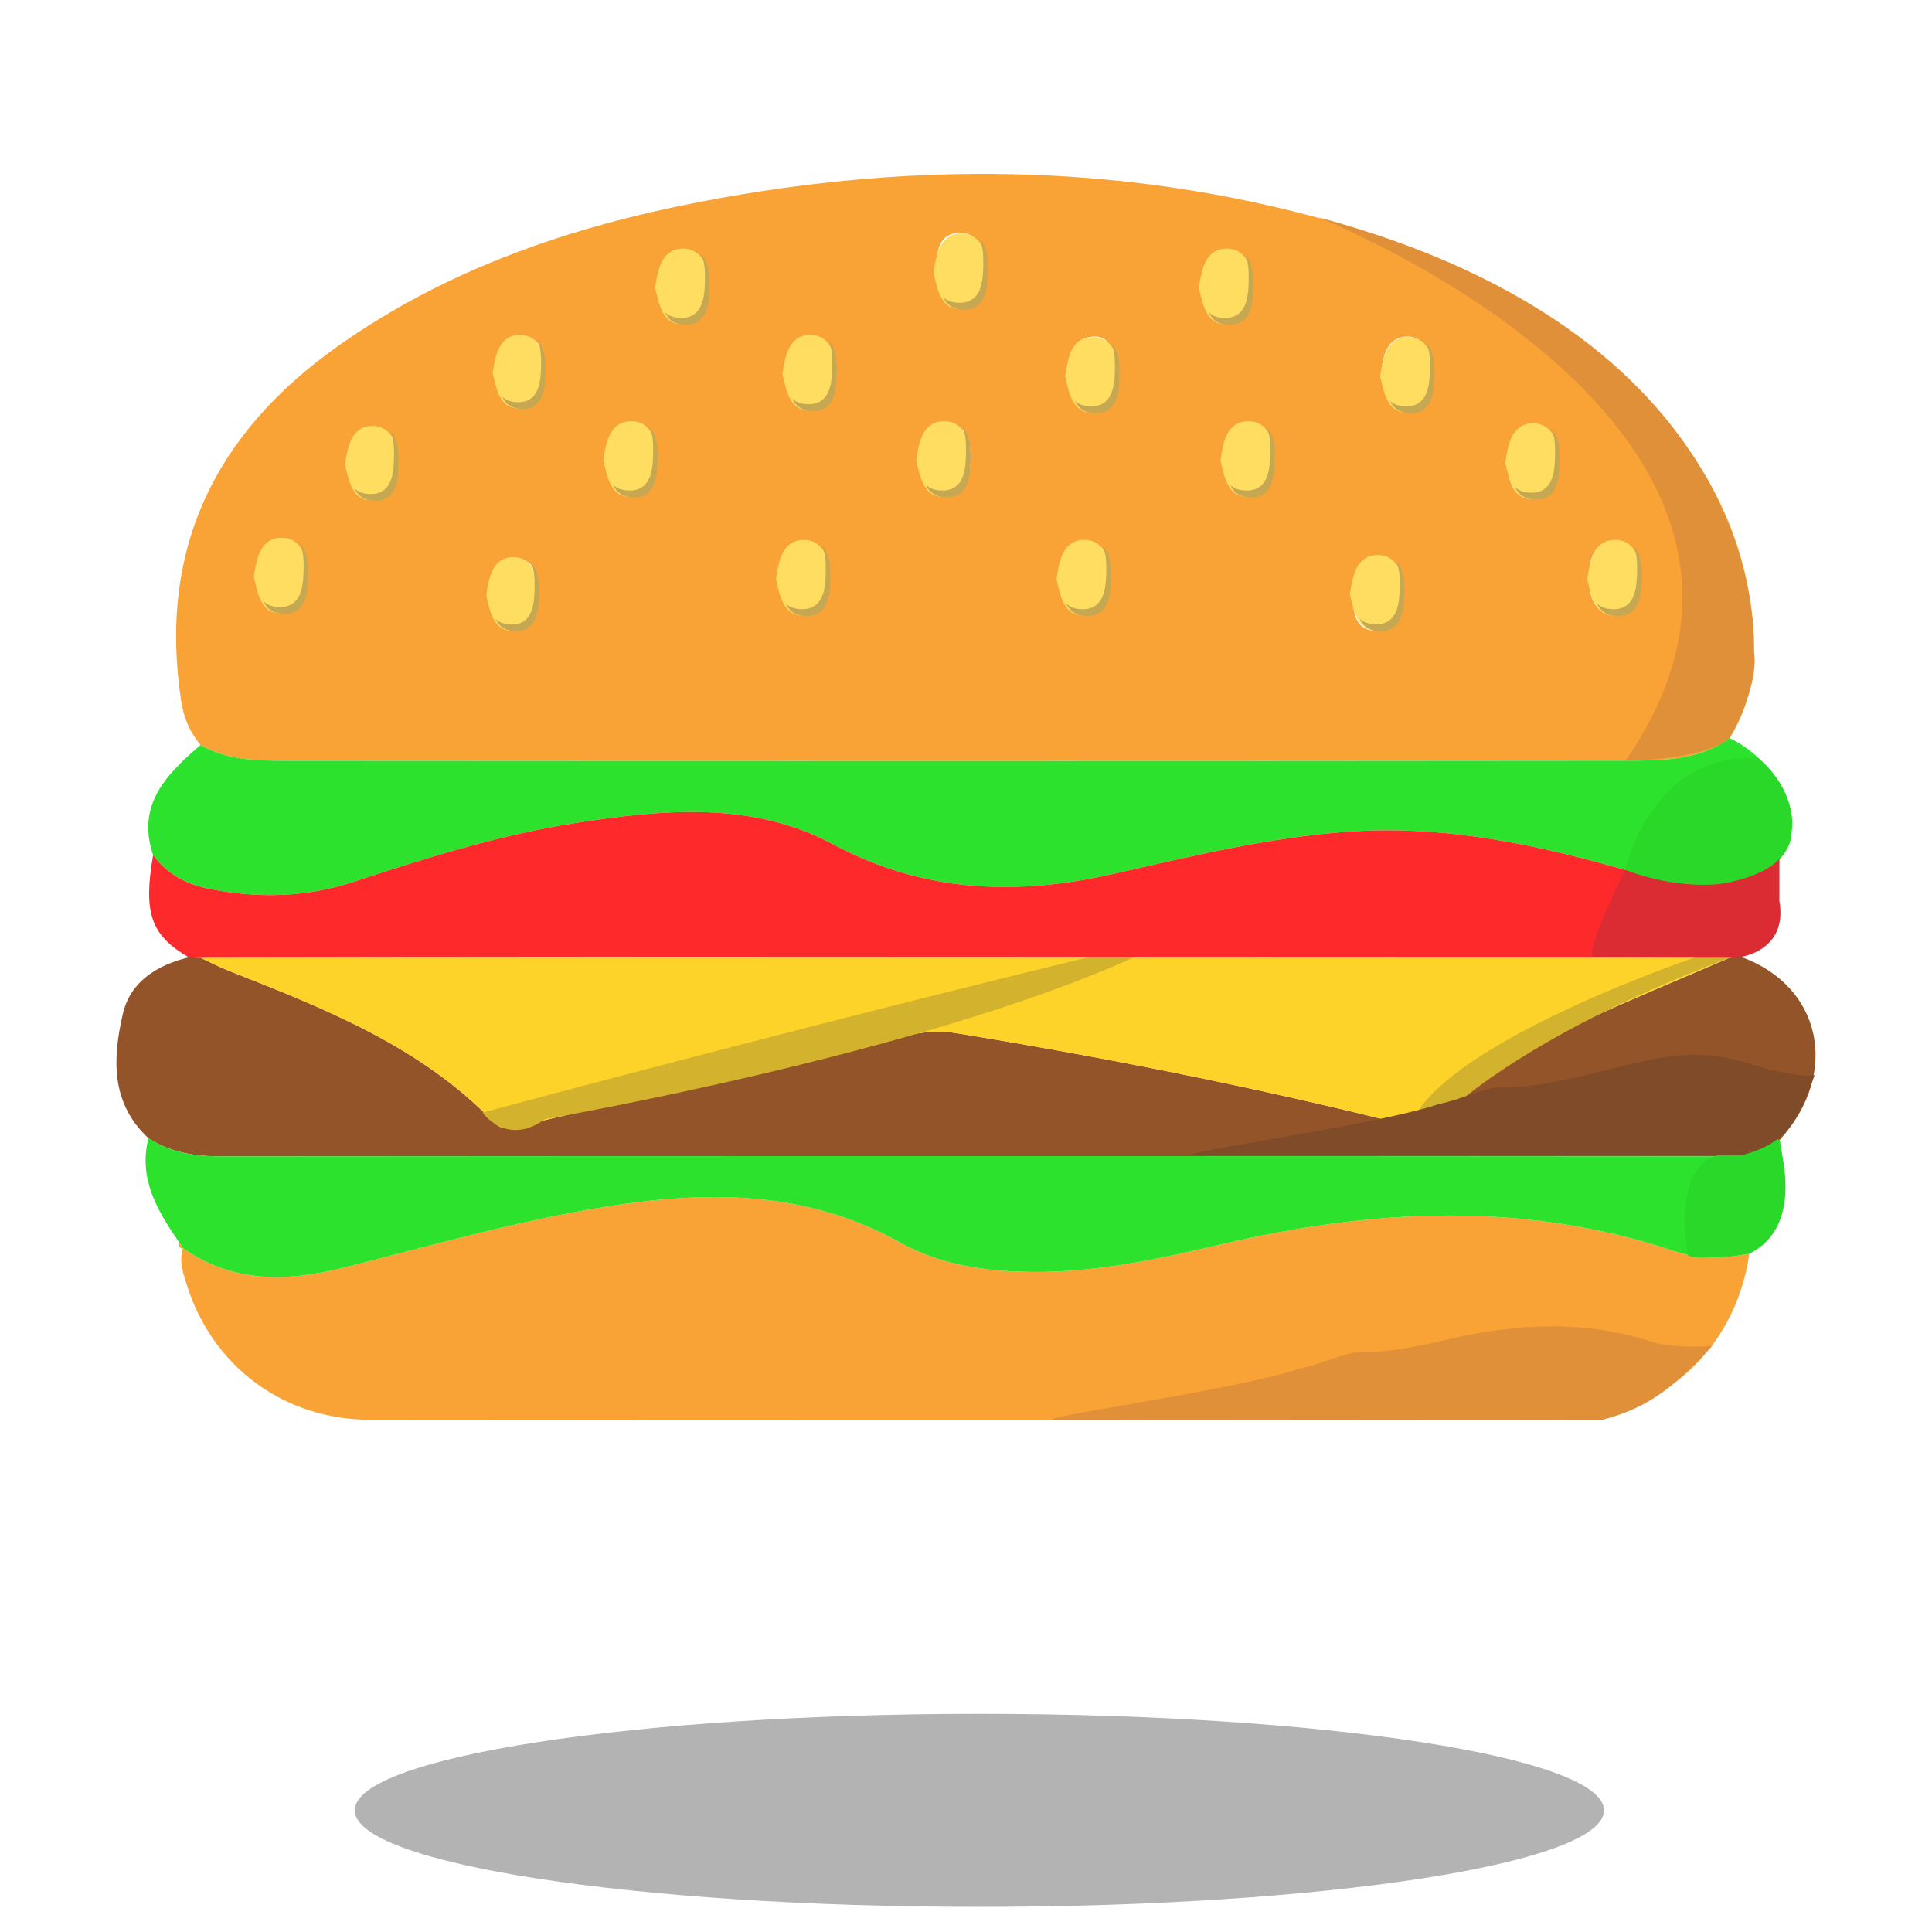 <?xml version="1.0" encoding="utf-8"?>
<!-- Generator: Adobe Illustrator 16.0.0, SVG Export Plug-In . SVG Version: 6.00 Build 0)  -->
<!DOCTYPE svg PUBLIC "-//W3C//DTD SVG 1.1//EN" "http://www.w3.org/Graphics/SVG/1.1/DTD/svg11.dtd">
<svg version="1.1" xmlns="http://www.w3.org/2000/svg" xmlns:xlink="http://www.w3.org/1999/xlink" x="0px" y="0px" width="1000px"
	 height="1000px" viewBox="0 0 1000 1000" enable-background="new 0 0 1000 1000" xml:space="preserve">
<g id="Layer_1">
	<path opacity="0.3" fill="#010101" enable-background="new    " d="M506.923,887.086c178.551,0,323.328,22.359,323.328,49.955
		s-144.777,49.955-323.328,49.955c-178.55,0-323.31-22.359-323.31-49.955S328.373,887.086,506.923,887.086z"/>
	<g id="Layer_1_1_" display="none">
		<g display="inline">
			<g>
				<path opacity="0.2" fill="#010101" enable-background="new    " d="M883.458,650.888H122.486c0,0-103.073-15.01-108.374-120.368
					c0,0-36.849-156.295,149.288-184.388c0,0-73.77-219.514,166.818-309.066c0,0,201.926-59.704,300.292,151.029
					c0,0,87.796-64.99,187.869-1.749c0,0,87.813,59.68,59.729,173.843c0,0,112.384,15.799,115.896,151.029
					C994.02,511.201,1004.671,604.444,883.458,650.888z"/>
				<path fill="#FFFFFF" d="M878.026,634.626H117.071c0,0-103.09-15.025-108.35-120.368c0,0-36.864-156.289,149.264-184.371
					c0,0-73.746-219.506,166.819-309.075c0,0,201.942-59.695,300.291,151.029c0,0,87.78-64.973,187.901-1.748
					c0,0,87.765,59.696,59.697,173.86c0,0,112.383,15.806,115.895,151.004C988.588,494.924,999.239,588.199,878.026,634.626z"/>
				<path opacity="0.2" fill="#010101" enable-background="new    " d="M159.05,623.438h675.103c0,0,91.455-13.334,96.139-106.789
					c0,0,32.717-138.662-132.434-163.573c0,0,65.437-194.74-148.013-274.217c0,0-179.161-52.972-266.411,133.995
					c0,0-77.885-57.648-166.688-1.562c0,0-77.908,52.964-52.964,154.241c0,0-99.715,14.042-102.829,133.961
					C60.969,499.494,51.513,582.232,159.05,623.438z"/>
				<path fill="#FFFFFF" d="M163.88,609.047H839c0,0,91.421-13.058,96.104-104.479c0,0,32.701-135.636-132.434-160.012
					c0,0,65.436-190.495-147.995-268.226c0,0-179.145-51.809-266.412,131.06c0,0-77.917-56.396-166.721-1.512
					c0,0-77.893,51.809-52.98,150.882c0,0-99.715,13.708-102.813,131.061C65.783,487.801,56.31,568.751,163.88,609.047z"/>
				<path fill="#E4E6ED" d="M337.293,675.508c25,0,45.271,20.262,45.271,45.272c0,25.01-20.271,45.271-45.271,45.271
					c-25.002,0-45.281-20.261-45.281-45.271C292.012,695.77,312.291,675.508,337.293,675.508z"/>
				<path fill="#C2C4CE" d="M356.708,683.247c9.726,7.563,16.035,19.4,16.035,32.687c0,22.831-18.53,41.369-41.361,41.369
					c-7.408,0-14.351-1.951-20.384-5.382c6.992,5.431,15.773,8.666,25.328,8.666c22.847,0,41.345-18.521,41.345-41.337
					C377.686,703.818,369.246,690.338,356.708,683.247z"/>
				<path fill="#E4E6ED" d="M501.932,716.665c25.012,0,45.272,20.278,45.272,45.288c0,24.994-20.262,45.271-45.272,45.271
					c-25.01,0-45.279-20.276-45.279-45.271C456.651,736.943,476.921,716.665,501.932,716.665z"/>
				<path fill="#C2C4CE" d="M521.348,724.39c9.741,7.609,16.019,19.448,16.019,32.719c0,22.831-18.538,41.353-41.369,41.353
					c-7.407,0-14.334-1.936-20.359-5.35c6.992,5.415,15.767,8.65,25.32,8.65c22.863,0,41.351-18.538,41.351-41.337
					C542.308,744.943,533.854,731.48,521.348,724.39z"/>
				<path fill="#E4E6ED" d="M666.514,689.248c24.994,0,45.272,20.278,45.272,45.271c0,24.994-20.278,45.272-45.272,45.272
					c-24.992,0-45.288-20.278-45.288-45.272C621.226,709.526,641.521,689.248,666.514,689.248z"/>
				<path fill="#C2C4CE" d="M685.962,696.956c9.74,7.578,16.019,19.416,16.019,32.687c0,22.848-18.507,41.354-41.368,41.354
					c-7.399,0-14.344-1.936-20.359-5.334c6.976,5.398,15.789,8.651,25.303,8.651c22.896,0,41.386-18.508,41.386-41.337
					C706.924,717.527,698.469,704.046,685.962,696.956z"/>
			</g>
			<path opacity="0.3" fill="#010101" enable-background="new    " d="M506.923,887.086c178.551,0,323.328,22.359,323.328,49.955
				s-144.777,49.955-323.328,49.955c-178.55,0-323.31-22.359-323.31-49.955S328.373,887.086,506.923,887.086z"/>
		</g>
	</g>
</g>
<g id="Layer_4">
	<g>
		<path fill-rule="evenodd" clip-rule="evenodd" fill="#F9A337" d="M103.795,385.601c-5.471-6.56-8.669-13.996-9.984-22.526
			c-12.158-78.869,17.604-139.126,81.554-184.244c56.512-39.871,120.402-61.564,187.512-74.453
			c113.22-21.744,225.813-20,336.821,13.321c56.685,17.017,108.676,43.134,150.515,86.343
			c27.972,28.887,48.037,62.681,54.959,102.397c4.451,25.546,5.064,51.97-9.975,75.604c-16.203,11.8-35.247,11.633-53.789,11.653
			c-231.072,0.23-462.144,0.205-693.217,0.054C133.035,393.745,117.623,393.568,103.795,385.601z M367.014,148.271
			c-1.657-7.627-0.772-18.578-12.905-18.681c-10.727-0.089-12.935,10.281-13.124,18.098c-0.205,8.441,1.885,19.134,13.18,19.454
			C365.294,167.462,365.502,157.291,367.014,148.271z M848.099,300.108c0.076-10.508-3.553-19.143-12.963-19.549
			c-10.716-0.464-12.772,10.529-12.737,18.286c0.038,8.333,2.04,19.394,13.834,18.935
			C847.169,317.355,847.236,307.247,848.099,300.108z M180.466,242.411c0.995,6.401,1.221,16.599,12.414,16.316
			c11.477-0.291,13.223-11.16,13.15-19.624c-0.065-7.37-2.315-17.781-11.944-17.617C183.67,221.662,180.11,230.613,180.466,242.411z
			 M502.612,236.98c-0.17-9.702-3.902-18.376-13.353-18.454c-10.445-0.083-12.644,10.826-12.411,18.667
			c0.245,8.288,2.227,19.458,14.188,18.586C501.805,254.994,501.936,244.997,502.612,236.98z M340.187,237.672
			c-1.67-8.729-2.984-19.439-14.063-19.073c-10.146,0.337-11.788,11.201-12.114,19.191c-0.349,8.536,3.25,17.741,13.347,18.018
			C338.557,256.117,338.887,246.049,340.187,237.672z M573.579,299.076c0.137-8.738-0.442-18.606-11.424-18.736
			c-11.854-0.142-12.617,10.379-12.481,19.405c0.128,8.53,1.298,18.361,12.409,18.026
			C573.121,317.442,573.72,307.819,573.579,299.076z M281.186,189.972c-0.033-5.44,0.13-15.987-12.025-15.996
			c-10.915-0.008-11.852,10.019-11.934,18.537c-0.085,8.55,0.785,18.398,11.595,18.895
			C279.974,211.92,281.216,202.497,281.186,189.972z M253.885,308.378c1.132,8.256,1.509,18.635,12.514,18.064
			c11.462-0.598,11.501-11.248,11.733-20.179c0.219-8.417-1.43-17.178-11.377-17.239C254.697,288.95,254.925,299.58,253.885,308.378
			z M724.218,308.894c0.099-10.542-0.914-19.968-11.959-19.863c-10.95,0.101-11.826,9.914-11.989,18.398
			c-0.164,8.567,0.82,18.629,11.337,19.013C723.574,326.878,723.392,315.907,724.218,308.894z M132.965,299.721
			c1.936,8.124,3.599,18.324,13.899,17.755c9.724-0.536,12.782-10.257,12.456-18.952c-0.319-8.518-3.222-18.441-13.438-17.939
			C136.036,281.069,134.247,290.99,132.965,299.721z M806.812,240.24c-1.46-8.603-3.324-18.609-13.249-18.765
			c-9.977-0.156-13.027,9.666-13.133,18.3c-0.104,8.677,2.926,18.445,12.768,18.672C803.347,258.684,805.069,248.547,806.812,240.24
			z M741.758,192.274c-1.898-8.21-3.529-18.422-13.763-18.049c-9.801,0.354-12.804,10.07-12.629,18.779
			c0.172,8.628,3.15,18.427,13.225,18.156C738.527,210.891,740.275,200.867,741.758,192.274z M578.978,192.253
			c-2.874-7.575-2.789-18.883-13.576-18.021c-10.045,0.805-13.229,9.946-12.805,19.731c0.404,9.285,4.271,17.576,13.819,17.178
			C576.713,210.715,576.61,199.901,578.978,192.253z M659.129,236.472c-1.884-8.195-3.603-18.398-13.842-17.891
			c-9.681,0.479-12.818,10.18-12.523,18.912c0.288,8.55,3.196,18.416,13.368,18.003
			C656.039,255.096,657.779,245.138,659.129,236.472z M431.99,192.704c-1.162-7.716-0.804-18.243-11.584-18.676
			c-11.874-0.473-12.418,10.125-12.721,19.103c-0.296,8.761,0.729,18.219,11.764,18.306
			C430.588,211.525,430.749,201.458,431.99,192.704z M647.646,148.144c-1.239-7.518-0.809-17.81-11.615-18.479
			c-11.061-0.687-12.411,9.162-12.605,17.614c-0.201,8.861,0.264,19.471,11.874,19.78
			C646.255,167.35,646.437,157.014,647.646,148.144z M404.511,298.284c1.028,8.782,0.713,19.452,12.669,19.466
			c9.945,0.015,11.288-9.333,11.471-17.299c0.203-8.888-0.17-19.466-11.607-20.086C406.02,279.765,405.705,290.118,404.511,298.284z
			 M508.604,138.601c0.059-8.87-1.069-18.28-12.181-18.003c-10.952,0.274-11.606,10.157-11.835,18.649
			c-0.238,8.899,1.748,18.479,12.265,18.197C507.266,157.165,508.566,147.402,508.604,138.601z"/>
		<path fill-rule="evenodd" clip-rule="evenodd" fill="#F9A337" d="M905.46,648.875c-7.269,50.603-47.015,85.938-98.27,85.991
			c-205.17,0.223-410.34,0.196-615.508,0.013c-45.02-0.041-81.992-27.814-95.099-70.182c-1.875-6.061-4.007-12.133-1.902-18.618
			c25.918,18.093,53.721,17.44,83.09,10.076c46.657-11.7,92.949-25.119,140.659-32.316c51.073-7.704,100.766-6.863,147.62,19.367
			c19.059,10.67,40.544,14.334,62.506,15.062c35.316,1.172,69.436-6.202,103.399-14.155c78.407-18.358,156.447-22.599,234.195,3.33
			C878.967,651.714,892.235,651.716,905.46,648.875z"/>
		<path fill-rule="evenodd" clip-rule="evenodd" fill="#E09038" d="M886.396,696.467c-18.615,20.103-32.018,32.016-57.227,38.485
			c-93.994,0.102-187.987,0.089-281.98,0.006c-20.625-0.02,93.505-15.41,125.52-26.579c8.19-1.489,17.869-5.956,28.812-8.519
			c16.178,0.537,31.81-2.843,47.369-6.485c35.921-8.41,71.673-10.353,107.292,1.525
			C862.052,696.858,880.336,697.769,886.396,696.467z"/>
		<path fill-rule="evenodd" clip-rule="evenodd" fill="#945429" d="M76.827,589.133c-19.713-18.319-18.521-41.615-13.209-64.472
			c3.881-16.702,17.827-25.157,34.124-29.155c2.015,0.076,4.033,0.145,6.049,0.217c4.836,2.248,9.572,4.753,14.523,6.707
			c49.515,19.523,99.118,38.894,137.197,78.378c4.784,4.962,9.707,2.883,14.986,1.645c58.82-13.788,117.602-27.737,176.531-41.045
			c15.612-3.528,30.732-9.474,47.708-6.701c79.057,12.911,157.544,28.504,235.214,48.113c6.431,1.623,10.957,1.004,15.742-4.011
			c21.397-22.407,47.498-38.157,75.382-50.928c24.503-11.218,49.444-21.482,74.193-32.167c1.954-0.148,3.909-0.295,5.864-0.442
			c41.82,15.043,51.419,60.181,20.129,94.669c-11.321,6.738-23.535,8.606-36.674,8.599c-256.623-0.199-513.248-0.202-769.872,0.006
			C101.038,598.558,88.368,596.674,76.827,589.133z"/>
		<path fill-rule="evenodd" clip-rule="evenodd" fill="#2DE22D" d="M920.64,445.529c-23.098,17.407-48.789,13.633-73.404,6.483
			c-48.863-14.196-97.865-25.183-149.227-21.541c-41.328,2.932-81.412,12.724-121.57,21.826
			c-50.469,11.44-98.216,9.895-145.548-15.448c-41.566-22.256-87.693-17.931-132.791-10.896
			c-39.366,6.145-77.273,18.024-115.031,30.488c-24.743,8.167-50.164,8.695-75.645,3.434c-11.385-2.352-21.107-7.711-28.175-17.256
			c-8.831-26.329,7.127-41.986,24.545-57.019c13.828,7.967,29.24,8.144,44.396,8.151c231.073,0.151,462.145,0.176,693.217-0.054
			c18.542-0.021,37.586,0.147,53.789-11.653c11.235,5.408,19.856,13.796,26.192,24.317
			C929.236,419.396,930.593,432.661,920.64,445.529z"/>
		<path fill-rule="evenodd" clip-rule="evenodd" fill="#2DE22D" d="M76.827,589.133c11.541,7.541,24.211,9.425,37.889,9.413
			c256.624-0.208,513.249-0.205,769.872-0.006c13.139,0.008,25.353-1.86,36.674-8.599c1.545,10.586,3.824,20.986,2.082,31.95
			c-1.906,12.012-7.851,20.694-17.887,26.983c-13.221,2.841-26.489,2.839-39.306-1.433c-77.748-25.929-155.788-21.688-234.195-3.33
			c-33.964,7.953-68.083,15.327-103.399,14.155c-21.962-0.728-43.448-4.392-62.506-15.062
			c-46.854-26.23-96.546-27.071-147.62-19.367c-47.709,7.197-94.001,20.616-140.659,32.316c-29.369,7.364-57.171,8.017-83.09-10.076
			l0.087,0.153c-0.71-1.111-1.421-2.221-2.133-3.332C81.502,626.703,71.533,610.163,76.827,589.133z"/>
		<path fill-rule="evenodd" clip-rule="evenodd" fill="#F9A337" d="M92.636,642.9c0.711,1.111,1.422,2.221,2.133,3.332
			C92.373,646.2,92.467,644.576,92.636,642.9z"/>
		<path fill-rule="evenodd" clip-rule="evenodd" fill="#FDD32A" d="M103.791,495.723c67.924-0.087,135.847-0.259,203.771-0.249
			c195.901,0.041,391.8,0.152,587.703,0.237c-24.746,10.687-49.688,20.952-74.19,32.169c-27.884,12.771-53.984,28.521-75.382,50.928
			c-4.785,5.015-9.312,5.634-15.742,4.011c-77.67-19.609-156.157-35.202-235.214-48.113c-16.977-2.772-32.096,3.173-47.708,6.701
			c-58.929,13.308-117.711,27.257-176.531,41.045c-5.279,1.238-10.202,3.317-14.986-1.645
			c-38.079-39.484-87.682-58.854-137.197-78.378C113.362,500.476,108.627,497.971,103.791,495.723z"/>
		<path fill-rule="evenodd" clip-rule="evenodd" fill="#D3B32D" d="M880.81,494.32c0,0-135.311,45.212-150.859,88.499
			c0,0,5.711,4.534,15.742-4.011c0,0,38.943-41.501,149.572-83.097L880.81,494.32z"/>
		<path fill-rule="evenodd" clip-rule="evenodd" fill="#D3B32D" d="M568.097,494.32c0,0-129.465,31.002-318.296,81.528
			c0,0,12.285,17.869,32.388,3.351c0,0,194.329-33.505,304.895-83.762L568.097,494.32z"/>
		<path fill-rule="evenodd" clip-rule="evenodd" fill="#FD292A" d="M103.791,495.723c-2.016-0.072-4.034-0.142-6.049-0.217
			c-19.64-11.329-23.677-22.872-18.492-52.887c7.068,9.545,16.791,14.904,28.175,17.256c25.481,5.261,50.901,4.733,75.645-3.434
			c37.757-12.464,75.665-24.343,115.031-30.488c45.097-7.035,91.224-11.36,132.791,10.896
			c47.332,25.342,95.079,26.888,145.548,15.448c40.158-9.103,80.242-18.895,121.57-21.826
			c51.361-3.643,100.363,7.344,149.227,21.541c24.615,7.15,50.307,10.924,73.404-6.483c-0.06,9.247,0.595,18.566-0.357,27.719
			c-1.183,11.372-9.328,17.651-19.146,22.024c-1.959,0.147-3.914,0.294-5.871,0.439c-195.902-0.084-391.802-0.196-587.703-0.237
			C239.638,495.464,171.714,495.636,103.791,495.723z"/>
		<path fill-rule="evenodd" clip-rule="evenodd" fill="#E09038" d="M907.613,335.73c0,0,11.169-159.707-225.6-223.366
			c0,0,277.796,109.425,159.394,281.333c0,0,40.255,0.039,53.789-11.653C895.196,382.044,911.522,354.158,907.613,335.73z"/>
		<path fill-rule="evenodd" clip-rule="evenodd" fill="#2AD82A" d="M901.398,597.956c0,0,14.591-8.705,18.499-9.264
			c0,0,16.195,45.231-14.441,60.183c0,0-29.114,4.035-31.906,0.685C873.55,649.56,862.237,590.466,901.398,597.956z"/>
		<path fill-rule="evenodd" clip-rule="evenodd" fill="#7F4B28" d="M939.258,556.49c-8.188,21.593-12.648,34.996-37.859,41.466
			c-93.992,0.102-187.986,0.089-281.979,0.005c-20.624-0.019,93.504-15.41,125.519-26.578c8.191-1.49,17.87-5.957,28.813-8.52
			c16.179,0.536,31.81-2.842,47.369-6.484c35.921-8.412,53.482-16.234,89.101-4.355C916.092,553.981,933.2,557.793,939.258,556.49z"
			/>
		<path fill-rule="evenodd" clip-rule="evenodd" fill="#DB2C34" d="M841.162,450.206c0,0-21.778,44.114-16.194,45.231
			c0,0,62.988-0.33,76.168-0.165c0,0,24.348-3.186,19.879-28.873v-26.804L841.162,450.206z"/>
		<path fill-rule="evenodd" clip-rule="evenodd" fill="#2AD82A" d="M841.162,450.206c0,0,13.961-61.984,69.243-57.517
			c0,0,19.545,15.077,16.752,37.414c0,0,3.352,20.661-36.297,27.362C890.86,457.465,868.524,460.815,841.162,450.206z"/>
		<g>
			<path fill-rule="evenodd" clip-rule="evenodd" fill="#FEDD61" d="M178.598,240.431c1.336-9.099,3.2-19.437,13.461-19.941
				c10.645-0.522,13.67,9.817,14.003,18.693c0.339,9.061-2.847,19.19-12.979,19.749
				C182.348,259.523,180.615,248.895,178.598,240.431z"/>
			<path fill-rule="evenodd" clip-rule="evenodd" fill="#C6A852" d="M202.179,223.443c1.789,4.074,1.847,9.404,1.735,14.255
				c-0.19,8.3-1.589,18.042-11.953,18.026c-3.919-0.005-6.572-1.109-8.402-2.905c1.643,3.754,4.673,6.391,10.731,6.397
				c10.363,0.016,11.762-9.727,11.953-18.026C206.39,234.774,206.245,227.513,202.179,223.443z"/>
		</g>
		<g>
			<path fill-rule="evenodd" clip-rule="evenodd" fill="#FEDD61" d="M131.369,298.639c1.359-9.257,3.255-19.773,13.694-20.286
				c10.83-0.532,13.907,9.987,14.246,19.017c0.345,9.217-2.896,19.522-13.205,20.091
				C135.184,318.062,133.421,307.25,131.369,298.639z"/>
			<path fill-rule="evenodd" clip-rule="evenodd" fill="#C6A852" d="M155.358,281.357c1.82,4.144,1.879,9.567,1.766,14.502
				c-0.194,8.443-1.618,18.354-12.16,18.338c-3.987-0.005-6.686-1.128-8.548-2.955c1.671,3.82,4.754,6.501,10.917,6.508
				c10.542,0.017,11.965-9.894,12.16-18.338C159.643,292.884,159.495,285.497,155.358,281.357z"/>
		</g>
		<g>
			<path fill-rule="evenodd" clip-rule="evenodd" fill="#FEDD61" d="M251.667,308.115c1.321-8.994,3.163-19.212,13.305-19.711
				c10.523-0.517,13.514,9.705,13.842,18.478c0.336,8.956-2.814,18.968-12.83,19.521
				C255.374,326.989,253.661,316.482,251.667,308.115z"/>
			<path fill-rule="evenodd" clip-rule="evenodd" fill="#C6A852" d="M274.978,291.324c1.769,4.026,1.826,9.296,1.715,14.091
				c-0.188,8.204-1.571,17.833-11.815,17.818c-3.874-0.004-6.496-1.096-8.305-2.871c1.624,3.711,4.619,6.316,10.607,6.324
				c10.244,0.016,11.627-9.614,11.815-17.819C279.14,302.524,278.996,295.347,274.978,291.324z"/>
		</g>
		<g>
			<path fill-rule="evenodd" clip-rule="evenodd" fill="#FEDD61" d="M255.018,193.08c1.32-8.994,3.163-19.212,13.306-19.711
				c10.522-0.517,13.513,9.704,13.842,18.478c0.336,8.956-2.814,18.969-12.831,19.521
				C258.725,211.953,257.012,201.447,255.018,193.08z"/>
			<path fill-rule="evenodd" clip-rule="evenodd" fill="#C6A852" d="M278.329,176.289c1.768,4.026,1.825,9.296,1.715,14.091
				c-0.189,8.204-1.571,17.834-11.816,17.818c-3.874-0.004-6.496-1.096-8.305-2.871c1.625,3.711,4.619,6.317,10.608,6.324
				c10.244,0.016,11.626-9.614,11.815-17.819C282.49,187.489,282.347,180.312,278.329,176.289z"/>
		</g>
		<g>
			<path fill-rule="evenodd" clip-rule="evenodd" fill="#FEDD61" d="M339.099,148.983c1.36-9.256,3.255-19.773,13.693-20.286
				c10.83-0.532,13.908,9.987,14.246,19.017c0.345,9.217-2.896,19.522-13.205,20.091
				C342.914,168.407,341.151,157.595,339.099,148.983z"/>
			<path fill-rule="evenodd" clip-rule="evenodd" fill="#C6A852" d="M363.089,131.702c1.82,4.144,1.879,9.567,1.766,14.502
				c-0.194,8.444-1.617,18.354-12.16,18.338c-3.987-0.005-6.685-1.128-8.547-2.955c1.671,3.82,4.753,6.501,10.917,6.508
				c10.542,0.017,11.965-9.894,12.16-18.338C367.373,143.229,367.226,135.842,363.089,131.702z"/>
		</g>
		<g>
			<path fill-rule="evenodd" clip-rule="evenodd" fill="#FEDD61" d="M312.295,238.33c1.36-9.256,3.255-19.773,13.694-20.286
				c10.83-0.532,13.907,9.987,14.246,19.017c0.345,9.217-2.896,19.521-13.205,20.091C316.11,257.753,314.348,246.94,312.295,238.33z
				"/>
			<path fill-rule="evenodd" clip-rule="evenodd" fill="#C6A852" d="M336.285,221.048c1.82,4.144,1.879,9.567,1.766,14.501
				c-0.194,8.443-1.618,18.354-12.16,18.338c-3.988-0.004-6.686-1.127-8.548-2.955c1.671,3.821,4.754,6.501,10.917,6.508
				c10.542,0.017,11.965-9.895,12.16-18.338C340.569,232.576,340.421,225.188,336.285,221.048z"/>
		</g>
		<g>
			<path fill-rule="evenodd" clip-rule="evenodd" fill="#FEDD61" d="M401.642,299.755c1.359-9.256,3.255-19.773,13.694-20.286
				c10.83-0.532,13.907,9.987,14.245,19.017c0.345,9.217-2.896,19.521-13.204,20.09
				C405.456,319.179,403.693,308.366,401.642,299.755z"/>
			<path fill-rule="evenodd" clip-rule="evenodd" fill="#C6A852" d="M425.631,282.474c1.821,4.144,1.879,9.567,1.766,14.501
				c-0.194,8.444-1.617,18.354-12.159,18.338c-3.987-0.004-6.686-1.128-8.548-2.954c1.672,3.82,4.753,6.501,10.917,6.508
				c10.542,0.016,11.966-9.895,12.16-18.339C429.915,294.001,429.768,286.614,425.631,282.474z"/>
		</g>
		<g>
			<path fill-rule="evenodd" clip-rule="evenodd" fill="#FEDD61" d="M404.992,193.657c1.359-9.257,3.255-19.773,13.694-20.287
				c10.83-0.531,13.907,9.987,14.245,19.017c0.345,9.217-2.896,19.521-13.204,20.091
				C408.807,213.08,407.044,202.267,404.992,193.657z"/>
			<path fill-rule="evenodd" clip-rule="evenodd" fill="#C6A852" d="M428.981,176.375c1.82,4.144,1.879,9.567,1.766,14.501
				c-0.194,8.444-1.617,18.355-12.159,18.338c-3.988-0.005-6.686-1.128-8.548-2.955c1.672,3.82,4.753,6.501,10.917,6.508
				c10.542,0.017,11.966-9.894,12.16-18.338C433.266,187.902,433.119,180.515,428.981,176.375z"/>
		</g>
		<g>
			<path fill-rule="evenodd" clip-rule="evenodd" fill="#FEDD61" d="M474.235,238.33c1.359-9.256,3.255-19.773,13.694-20.286
				c10.829-0.532,13.909,9.987,14.247,19.017c0.345,9.217-2.897,19.521-13.206,20.091C478.05,257.753,476.288,246.94,474.235,238.33
				z"/>
			<path fill-rule="evenodd" clip-rule="evenodd" fill="#C6A852" d="M498.225,221.048c1.819,4.144,1.879,9.567,1.766,14.501
				c-0.194,8.443-1.617,18.354-12.159,18.338c-3.988-0.004-6.687-1.127-8.549-2.955c1.671,3.821,4.754,6.501,10.917,6.508
				c10.543,0.017,11.966-9.895,12.16-18.338C502.51,232.576,502.362,225.188,498.225,221.048z"/>
		</g>
		<g>
			<path fill-rule="evenodd" clip-rule="evenodd" fill="#FEDD61" d="M483.17,141.166c1.359-9.257,3.255-19.773,13.693-20.287
				c10.831-0.532,13.908,9.987,14.246,19.017c0.346,9.217-2.896,19.521-13.204,20.09
				C486.985,160.589,485.222,149.776,483.17,141.166z"/>
			<path fill-rule="evenodd" clip-rule="evenodd" fill="#C6A852" d="M507.16,123.884c1.82,4.144,1.88,9.567,1.766,14.501
				c-0.194,8.444-1.617,18.355-12.161,18.338c-3.987-0.004-6.685-1.128-8.548-2.954c1.672,3.82,4.754,6.501,10.918,6.508
				c10.542,0.016,11.965-9.895,12.16-18.338C511.443,135.411,511.297,128.024,507.16,123.884z"/>
		</g>
		<g>
			<path fill-rule="evenodd" clip-rule="evenodd" fill="#FEDD61" d="M546.83,299.755c1.359-9.256,3.255-19.773,13.693-20.286
				c10.83-0.532,13.908,9.987,14.247,19.017c0.344,9.217-2.897,19.521-13.206,20.09C550.645,319.179,548.882,308.366,546.83,299.755
				z"/>
			<path fill-rule="evenodd" clip-rule="evenodd" fill="#C6A852" d="M570.819,282.474c1.82,4.144,1.88,9.567,1.766,14.501
				c-0.193,8.444-1.617,18.354-12.16,18.338c-3.986-0.004-6.685-1.128-8.549-2.954c1.673,3.82,4.755,6.501,10.918,6.508
				c10.543,0.016,11.966-9.895,12.16-18.339C575.104,294.001,574.956,286.614,570.819,282.474z"/>
		</g>
		<g>
			<path fill-rule="evenodd" clip-rule="evenodd" fill="#FEDD61" d="M551.297,194.773c1.359-9.256,3.255-19.773,13.693-20.286
				c10.83-0.532,13.909,9.987,14.247,19.017c0.345,9.217-2.897,19.521-13.206,20.091
				C555.111,214.197,553.35,203.384,551.297,194.773z"/>
			<path fill-rule="evenodd" clip-rule="evenodd" fill="#C6A852" d="M575.286,177.492c1.82,4.144,1.88,9.567,1.767,14.501
				c-0.194,8.444-1.617,18.354-12.159,18.338c-3.988-0.004-6.687-1.127-8.549-2.955c1.671,3.821,4.754,6.501,10.917,6.508
				c10.542,0.017,11.965-9.895,12.159-18.338C579.571,189.019,579.423,181.632,575.286,177.492z"/>
		</g>
		<g>
			<path fill-rule="evenodd" clip-rule="evenodd" fill="#FEDD61" d="M620.54,148.983c1.359-9.256,3.256-19.773,13.694-20.286
				c10.831-0.532,13.908,9.987,14.246,19.017c0.345,9.217-2.897,19.521-13.206,20.091
				C624.355,168.407,622.593,157.594,620.54,148.983z"/>
			<path fill-rule="evenodd" clip-rule="evenodd" fill="#C6A852" d="M644.529,131.702c1.82,4.144,1.88,9.567,1.767,14.501
				c-0.194,8.444-1.617,18.355-12.159,18.338c-3.988-0.004-6.687-1.127-8.549-2.955c1.671,3.82,4.754,6.501,10.917,6.508
				c10.543,0.017,11.966-9.894,12.16-18.338C648.814,143.229,648.667,135.842,644.529,131.702z"/>
		</g>
		<g>
			<path fill-rule="evenodd" clip-rule="evenodd" fill="#FEDD61" d="M631.708,238.33c1.36-9.256,3.256-19.773,13.695-20.286
				c10.83-0.532,13.907,9.987,14.245,19.017c0.345,9.217-2.896,19.521-13.205,20.091C635.523,257.753,633.761,246.94,631.708,238.33
				z"/>
			<path fill-rule="evenodd" clip-rule="evenodd" fill="#C6A852" d="M655.698,221.048c1.821,4.144,1.879,9.567,1.766,14.501
				c-0.194,8.443-1.617,18.354-12.159,18.338c-3.987-0.004-6.687-1.127-8.549-2.955c1.673,3.821,4.754,6.501,10.917,6.508
				c10.543,0.017,11.967-9.895,12.161-18.338C659.982,232.576,659.836,225.188,655.698,221.048z"/>
		</g>
		<g>
			<path fill-rule="evenodd" clip-rule="evenodd" fill="#FEDD61" d="M714.354,194.773c1.36-9.256,3.256-19.773,13.694-20.286
				c10.83-0.532,13.908,9.987,14.246,19.017c0.345,9.217-2.896,19.521-13.206,20.091
				C718.169,214.197,716.406,203.384,714.354,194.773z"/>
			<path fill-rule="evenodd" clip-rule="evenodd" fill="#C6A852" d="M738.344,177.492c1.82,4.144,1.879,9.567,1.766,14.501
				c-0.193,8.444-1.617,18.354-12.159,18.338c-3.987-0.004-6.687-1.127-8.549-2.955c1.672,3.821,4.754,6.501,10.917,6.508
				c10.542,0.017,11.967-9.895,12.159-18.338C742.628,189.019,742.481,181.632,738.344,177.492z"/>
		</g>
		<g>
			<path fill-rule="evenodd" clip-rule="evenodd" fill="#FEDD61" d="M698.719,307.573c1.359-9.256,3.255-19.773,13.693-20.286
				c10.83-0.532,13.908,9.987,14.247,19.017c0.344,9.217-2.897,19.521-13.206,20.091
				C702.533,326.997,700.771,316.184,698.719,307.573z"/>
			<path fill-rule="evenodd" clip-rule="evenodd" fill="#C6A852" d="M722.708,290.292c1.82,4.144,1.88,9.567,1.766,14.501
				c-0.193,8.444-1.617,18.355-12.16,18.338c-3.986-0.004-6.685-1.128-8.548-2.955c1.672,3.82,4.755,6.501,10.918,6.508
				c10.542,0.017,11.965-9.894,12.159-18.338C726.992,301.819,726.845,294.432,722.708,290.292z"/>
		</g>
		<g>
			<path fill-rule="evenodd" clip-rule="evenodd" fill="#FEDD61" d="M779.13,239.447c1.36-9.256,3.256-19.773,13.694-20.286
				c10.831-0.532,13.908,9.987,14.246,19.016c0.345,9.217-2.897,19.522-13.206,20.091
				C782.944,258.87,781.183,248.057,779.13,239.447z"/>
			<path fill-rule="evenodd" clip-rule="evenodd" fill="#C6A852" d="M803.12,222.166c1.819,4.144,1.879,9.567,1.766,14.501
				c-0.194,8.444-1.617,18.354-12.159,18.338c-3.988-0.004-6.687-1.128-8.549-2.955c1.671,3.82,4.754,6.501,10.917,6.508
				c10.543,0.016,11.966-9.895,12.159-18.338C807.404,233.692,807.257,226.305,803.12,222.166z"/>
		</g>
		<g>
			<path fill-rule="evenodd" clip-rule="evenodd" fill="#FEDD61" d="M821.569,299.755c1.36-9.256,3.255-19.773,13.694-20.286
				c10.83-0.532,13.907,9.987,14.246,19.017c0.345,9.217-2.896,19.521-13.205,20.09
				C825.384,319.179,823.622,308.366,821.569,299.755z"/>
			<path fill-rule="evenodd" clip-rule="evenodd" fill="#C6A852" d="M845.56,282.474c1.82,4.144,1.879,9.567,1.766,14.501
				c-0.193,8.444-1.617,18.354-12.16,18.338c-3.986-0.004-6.686-1.128-8.548-2.954c1.672,3.82,4.755,6.501,10.917,6.508
				c10.542,0.016,11.966-9.895,12.16-18.339C849.844,294.001,849.696,286.614,845.56,282.474z"/>
		</g>
	</g>
</g>
</svg>
